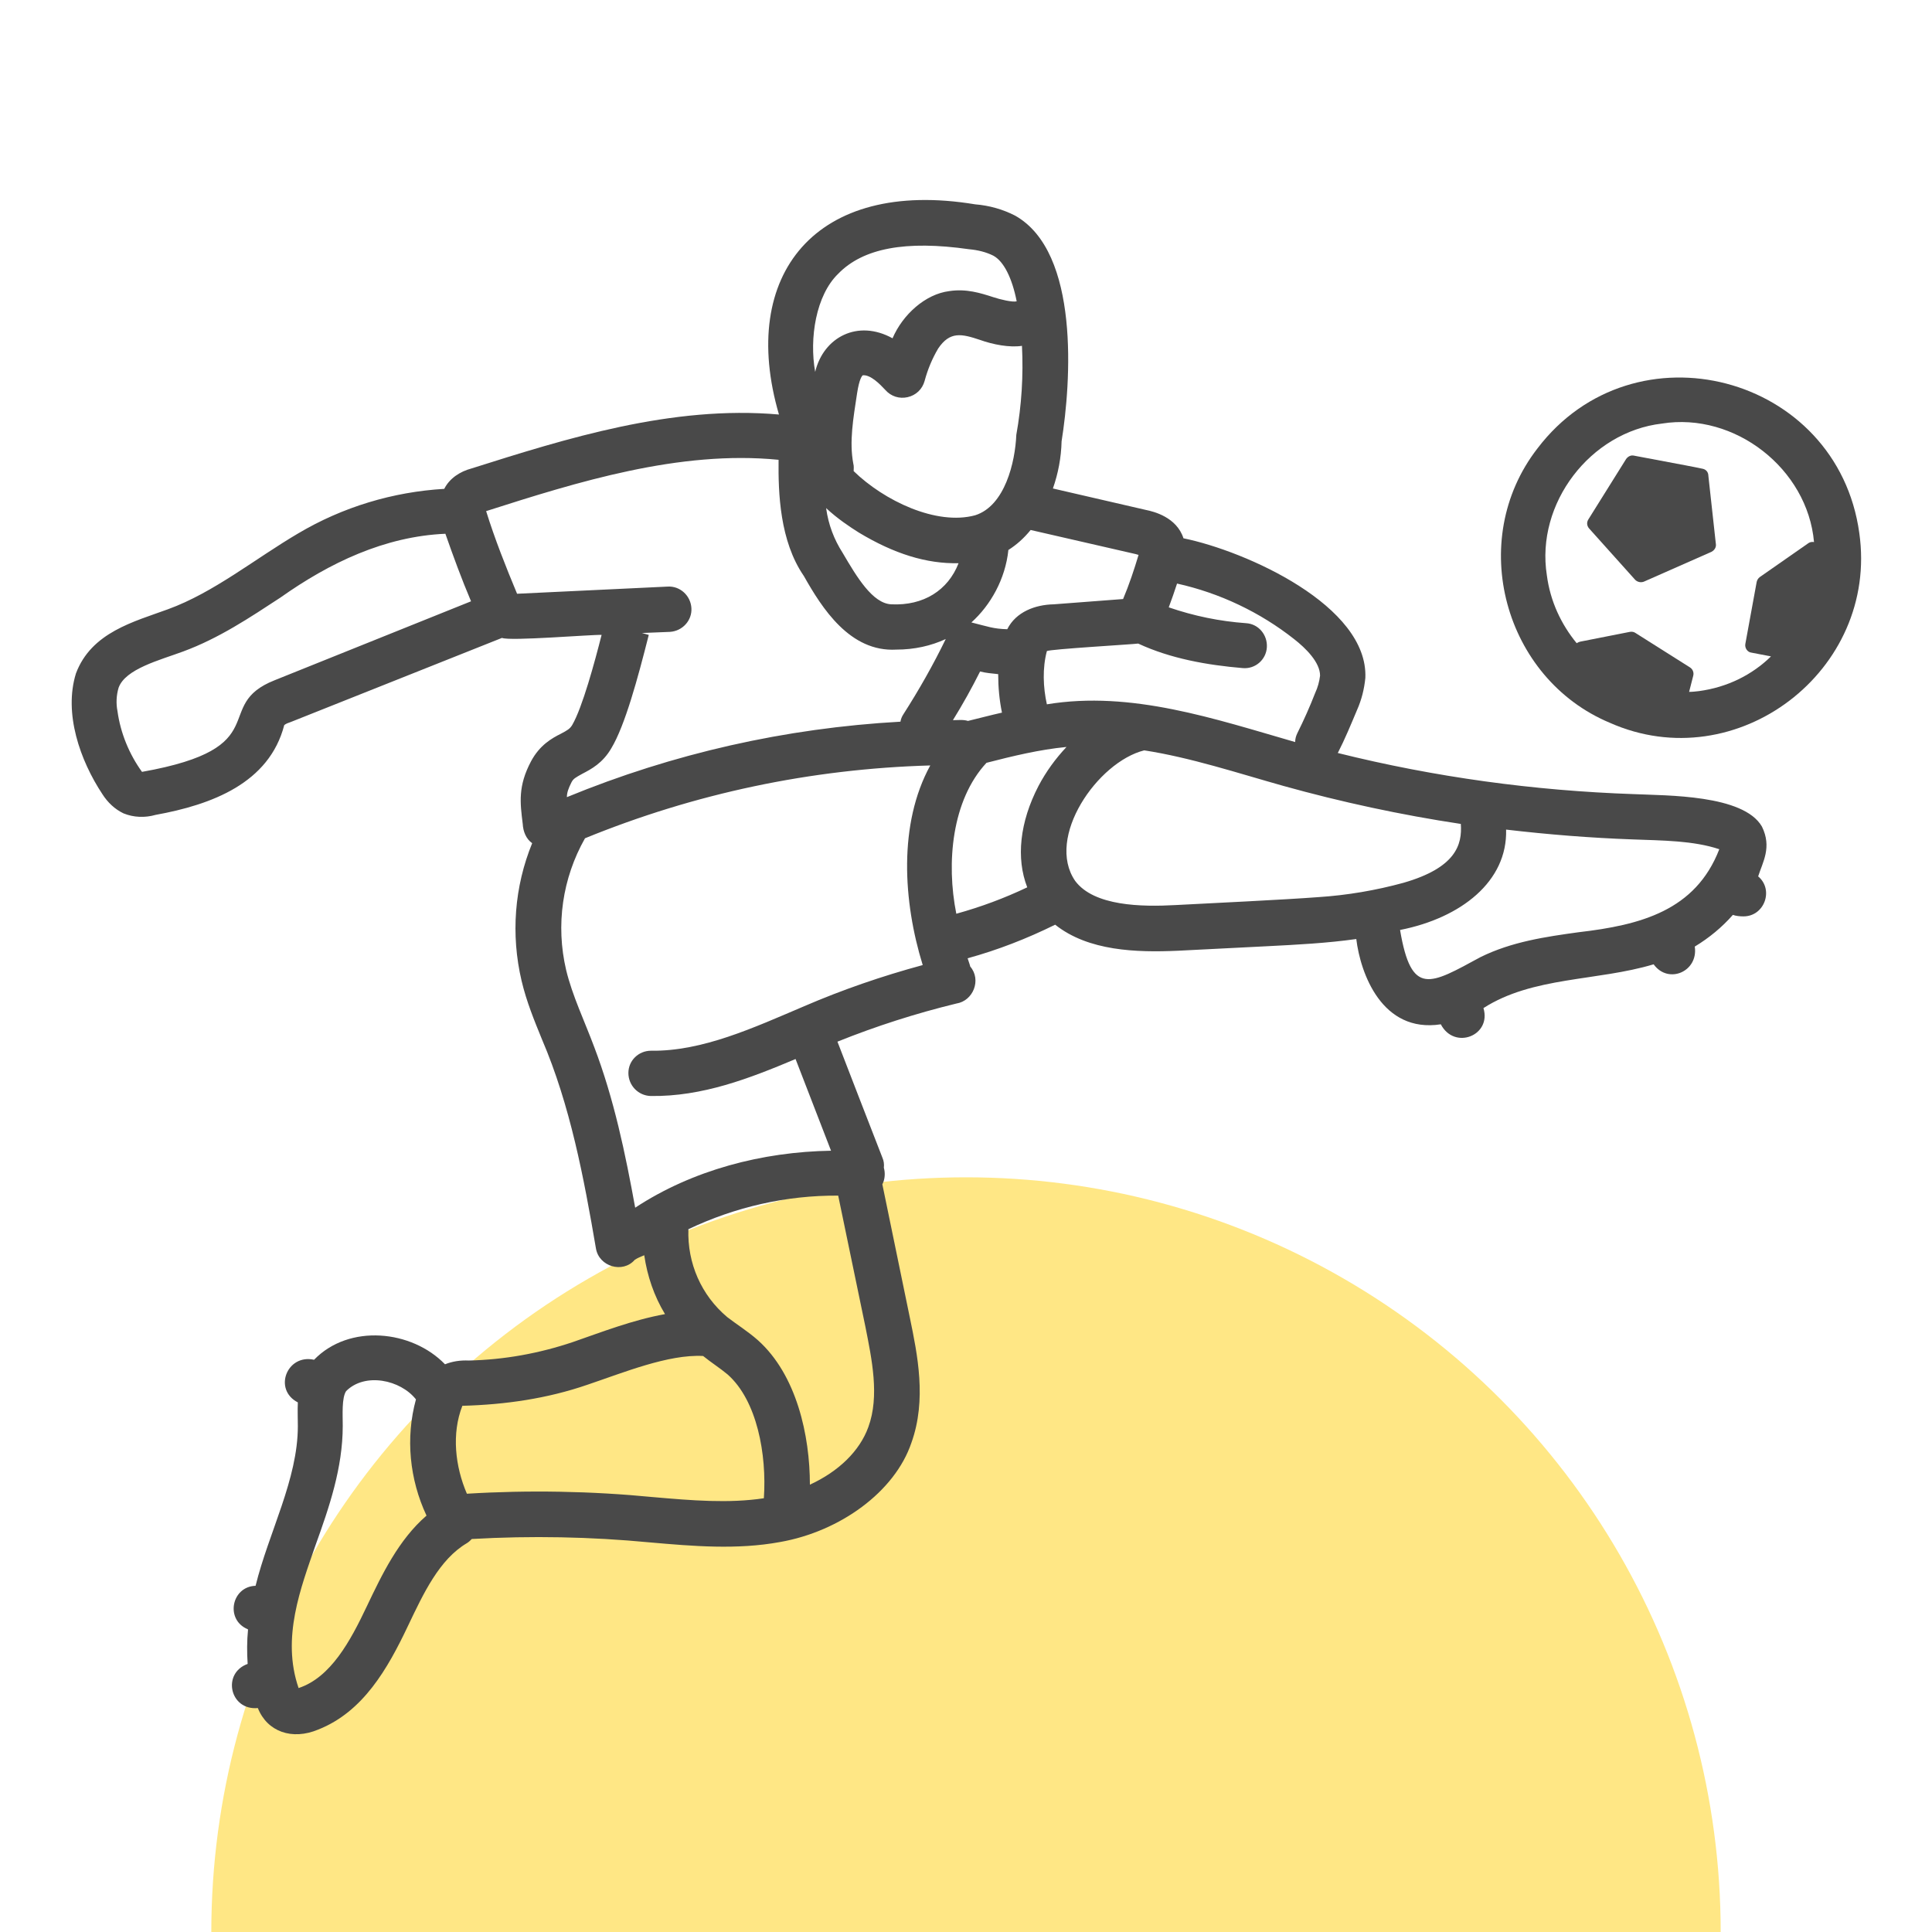 <svg width="512" height="512" viewBox="0 0 512 512" fill="none" xmlns="http://www.w3.org/2000/svg">
<g clip-path="url(#clip0_3760_616)">
<circle cx="256" cy="512" r="200" fill="#FFE785"/>
<path d="M492.732 141.251C486.932 99.251 433.032 85.151 407.432 118.851C388.532 143.251 398.632 179.851 426.632 191.551C460.232 206.451 497.932 177.751 492.732 141.251V141.251ZM450.232 183.151C449.332 183.251 448.532 183.351 447.632 183.351L448.732 179.051C448.932 178.251 448.632 177.351 447.832 176.851L433.432 167.751C433.032 167.451 432.432 167.351 431.932 167.451L418.732 170.051C418.432 170.151 418.132 170.251 417.832 170.451C413.732 165.451 410.832 159.351 409.932 152.451C406.932 133.451 421.432 114.451 440.432 112.251C459.732 109.151 479.032 124.251 480.732 143.651C480.232 143.551 479.632 143.651 479.232 143.951L466.332 152.951C465.932 153.251 465.632 153.751 465.532 154.251L462.532 170.651C462.332 171.751 463.132 172.851 464.132 172.951L469.332 173.951C464.332 178.851 457.732 182.151 450.232 183.151V183.151Z" fill="#494949"/>
<path d="M451.331 124.251C451.031 124.151 444.831 122.951 433.031 120.751C432.231 120.551 431.431 120.951 430.931 121.651L420.931 137.651C420.431 138.451 420.531 139.351 421.131 140.051L433.331 153.651C433.931 154.251 434.831 154.451 435.631 154.151L453.531 146.251C454.331 145.851 454.831 145.051 454.731 144.251L452.731 126.051C452.731 125.151 452.131 124.451 451.331 124.251V124.251Z" fill="#494949"/>
<path d="M466.931 219.052C462.031 210.552 441.631 210.852 433.031 210.452C406.531 209.552 380.231 205.952 354.531 199.552C356.431 195.852 358.031 191.952 359.631 188.152C360.831 185.452 361.531 182.652 361.831 179.652C362.631 160.552 330.231 146.052 313.631 142.652C311.831 137.052 305.731 135.552 303.731 135.152L279.031 129.452C280.431 125.452 281.231 121.252 281.331 116.952C283.831 101.352 286.231 66.852 269.031 57.152C265.731 55.452 262.131 54.452 258.431 54.152C216.131 47.152 195.631 72.852 206.431 109.852C178.031 107.352 149.931 116.252 124.931 124.152C121.931 124.952 119.131 126.752 117.731 129.552C104.131 130.352 90.831 134.352 79.031 141.352C67.631 148.052 56.631 157.052 44.531 161.452C35.531 164.752 24.231 167.552 20.131 178.452C16.831 189.052 21.231 201.552 27.131 210.452C28.531 212.652 30.431 214.452 32.731 215.552C35.431 216.652 38.431 216.752 41.231 215.952C56.131 213.252 71.331 207.552 75.331 192.152C75.831 191.752 76.431 191.552 77.031 191.352L133.031 169.052C135.131 169.952 156.731 168.152 159.431 168.252C157.631 175.352 154.331 187.552 151.631 192.152C151.031 193.152 150.331 193.552 148.631 194.452C146.231 195.652 143.031 197.452 140.731 201.752C137.231 208.352 137.831 212.752 138.531 218.352C138.631 220.352 139.431 222.352 141.031 223.452C136.331 234.952 135.331 247.652 138.231 259.952C139.531 265.452 141.631 270.552 143.631 275.452C151.131 292.952 154.731 312.152 157.931 330.852C158.731 335.652 165.031 337.552 168.231 333.852C168.831 333.452 169.931 332.952 170.731 332.652C171.531 338.152 173.331 343.452 176.231 348.252C167.531 349.852 159.631 352.952 151.831 355.652C142.931 358.652 133.631 360.352 124.231 360.552C122.031 360.452 119.931 360.752 117.931 361.552C109.131 352.452 92.531 350.752 83.231 360.352C76.031 358.752 72.331 368.252 78.931 371.652C78.831 373.852 78.931 375.852 78.931 377.952C78.931 392.052 71.231 406.052 67.731 420.252C61.331 420.452 59.631 429.252 65.631 431.752L65.731 431.852C65.431 434.852 65.431 437.952 65.631 440.952C58.731 443.452 60.931 453.352 68.331 452.652C70.831 458.952 77.431 461.252 84.331 458.352C96.231 453.652 102.731 442.252 108.131 430.852C112.231 422.252 116.431 413.252 123.731 408.952C124.231 408.652 124.631 408.252 125.031 407.852C140.731 406.952 156.531 407.252 172.231 408.752C183.631 409.752 195.331 410.752 206.731 408.652C222.631 405.852 237.131 395.352 241.531 382.352C245.631 370.952 243.131 358.952 241.131 349.252L233.831 313.852C234.531 312.552 234.631 310.852 234.231 309.452C234.331 308.552 234.231 307.652 233.831 306.752C229.831 296.552 225.931 286.352 221.931 276.052C232.131 271.952 242.731 268.552 253.431 265.952C257.931 265.252 260.131 259.652 257.131 256.152C256.931 255.352 256.631 254.652 256.431 253.952C264.431 251.752 272.131 248.752 279.631 245.052C288.431 252.052 301.131 252.452 312.231 251.952L335.931 250.752C343.731 250.352 351.631 249.952 359.431 248.852C360.531 257.952 366.231 273.852 381.831 271.452C385.431 278.352 395.331 274.452 393.131 267.152C406.231 258.752 423.231 260.052 438.231 255.552C442.131 260.952 450.131 257.452 449.131 250.852C452.931 248.552 456.331 245.752 459.231 242.452C460.031 242.752 461.131 242.852 462.031 242.852C467.631 242.852 470.131 235.752 465.931 232.252C467.131 228.452 469.631 224.552 466.931 219.052V219.052ZM349.831 179.052C349.631 180.652 349.231 182.152 348.531 183.652C347.131 187.252 345.531 190.852 343.831 194.252C343.431 195.052 343.231 195.852 343.231 196.652C322.031 190.552 299.831 182.952 277.431 186.652C276.431 182.152 276.231 177.052 277.431 172.552C277.931 172.052 300.331 170.752 301.631 170.552C310.231 174.552 319.931 176.252 329.331 177.052C332.631 177.352 335.531 174.852 335.731 171.552C335.931 168.252 333.531 165.352 330.231 165.152C323.231 164.652 316.431 163.252 309.731 160.952C310.531 158.852 311.231 156.752 311.931 154.652C323.231 157.152 333.931 162.252 342.931 169.352C346.131 171.852 349.831 175.552 349.831 179.052V179.052ZM275.231 208.252C270.231 217.852 269.231 227.452 272.231 235.152C266.131 238.052 259.931 240.352 253.431 242.152C250.731 228.652 252.231 212.052 261.431 202.152C268.431 200.352 275.431 198.652 282.631 197.952C279.731 201.052 277.231 204.452 275.231 208.252V208.252ZM265.531 188.852C262.431 189.552 259.431 190.352 256.531 191.052C255.231 190.652 253.831 190.852 252.531 190.852C255.131 186.652 257.531 182.352 259.731 177.952C261.331 178.352 262.631 178.452 264.531 178.652C264.531 182.052 264.831 185.452 265.531 188.852V188.852ZM301.731 147.052C300.531 151.052 299.231 154.952 297.631 158.752L279.231 160.152C274.331 160.252 269.231 162.152 266.931 166.752C263.231 166.652 261.831 166.052 257.431 164.952C262.531 160.352 266.431 153.452 267.231 145.752C269.431 144.352 271.331 142.652 273.131 140.452L301.031 146.852C301.231 146.952 301.431 146.952 301.731 147.052V147.052ZM226.131 122.852C225.031 117.052 226.131 110.852 227.131 104.252C227.731 100.352 228.431 99.652 228.631 99.452C230.731 99.252 233.231 101.852 234.631 103.352C236.131 105.052 238.331 105.752 240.531 105.252C242.731 104.752 244.431 103.152 245.031 100.952C245.831 97.952 247.031 95.052 248.631 92.352C251.731 87.752 254.831 88.452 259.631 90.052C263.231 91.352 267.631 92.152 270.831 91.652C271.231 99.552 270.731 107.452 269.331 115.252C269.031 122.452 266.331 134.052 258.431 136.552C248.131 139.352 234.231 132.652 226.231 124.852C226.231 124.252 226.331 123.552 226.131 122.852V122.852ZM227.631 141.152C236.931 146.752 245.531 149.452 254.031 149.252C251.231 156.452 244.731 160.552 236.231 160.152C231.231 159.952 227.031 152.852 223.331 146.552C221.031 142.952 219.531 139.052 218.931 134.652C221.931 137.452 225.231 139.652 227.631 141.152V141.152ZM222.131 72.552C228.731 65.752 240.031 63.652 256.831 66.052C259.031 66.252 261.231 66.752 263.231 67.752C266.031 69.252 268.231 73.752 269.431 79.852C268.331 80.152 265.031 79.352 263.231 78.752C259.831 77.652 256.031 76.452 251.531 77.152C245.231 77.952 239.231 83.352 236.531 89.652C227.331 84.552 218.231 89.352 216.031 98.552C214.431 89.652 216.231 78.252 222.131 72.552V72.552ZM72.831 180.252C55.831 186.952 73.631 198.152 37.631 204.552C34.231 199.852 31.931 194.252 31.131 188.452C30.731 186.452 30.831 184.252 31.431 182.252C33.231 177.252 42.331 174.952 48.531 172.652C58.031 169.152 66.231 163.652 74.331 158.352C87.331 149.152 101.931 142.152 118.031 141.452C120.131 147.452 122.331 153.452 124.831 159.352L72.831 180.252ZM151.431 207.352C151.931 206.352 152.531 206.052 154.331 205.052C156.631 203.852 159.731 202.252 162.031 198.252C165.631 192.252 169.031 179.752 171.931 168.252L170.131 167.752L177.531 167.452C180.831 167.252 183.431 164.452 183.231 161.152C183.031 157.852 180.231 155.252 176.931 155.452L137.031 157.352C134.031 150.152 131.131 142.852 128.831 135.452C152.931 127.752 180.031 119.252 206.331 121.852C206.231 130.652 206.631 143.352 213.031 152.652C217.831 161.152 225.231 172.852 237.531 172.152C242.331 172.152 246.731 171.152 250.631 169.352C247.331 176.152 243.531 182.852 239.431 189.252C239.031 189.852 238.731 190.552 238.631 191.252C208.131 192.952 178.431 199.652 150.231 211.252C150.231 210.052 150.631 208.952 151.431 207.352V207.352ZM168.331 320.052C165.731 305.752 162.731 291.252 157.431 277.352C154.931 270.652 151.631 263.752 150.031 257.052C147.231 245.152 149.031 232.752 155.031 222.152C184.131 210.252 214.931 203.752 246.531 202.852C238.031 218.352 239.331 238.952 244.531 255.752C233.831 258.652 223.331 262.252 213.131 266.652C199.731 272.352 186.131 278.652 172.531 278.452C169.231 278.452 166.531 281.052 166.531 284.352C166.531 287.652 169.131 290.352 172.431 290.452C186.131 290.652 198.731 285.752 210.831 280.652C213.931 288.752 217.131 296.852 220.231 304.952C202.031 305.252 183.531 310.052 168.331 320.052ZM97.231 425.652C92.831 434.952 87.631 444.552 79.131 447.352C74.531 434.052 79.731 420.752 83.631 409.452C87.231 399.452 90.831 389.052 90.831 377.852C90.831 374.952 90.531 370.452 91.731 368.652C96.731 363.652 106.131 365.652 110.231 370.852C107.431 381.052 108.531 392.052 113.031 401.652C105.631 408.052 101.231 417.252 97.231 425.652V425.652ZM173.131 396.752C156.731 395.152 140.131 394.852 123.731 395.852C120.631 388.652 119.631 379.952 122.531 372.552C133.831 372.252 145.031 370.652 155.731 366.952C165.231 363.752 177.131 358.852 186.331 359.352C188.431 361.052 190.931 362.652 192.831 364.252C200.631 371.152 203.231 385.452 202.431 397.052C193.131 398.452 183.431 397.652 173.131 396.752V396.752ZM230.131 378.152C227.831 384.552 222.231 389.952 214.631 393.452C214.631 380.452 211.131 364.352 200.831 355.152C198.231 352.852 195.331 351.052 192.731 349.052C185.831 343.252 182.131 334.752 182.431 325.752C194.831 319.852 208.431 316.752 222.131 316.852L229.331 351.552C231.031 360.152 233.131 369.952 230.131 378.152V378.152ZM349.331 237.752C340.131 238.452 320.931 239.352 311.531 239.852C302.531 240.352 289.931 240.152 284.931 233.452C277.031 221.952 290.831 201.952 303.231 198.852C315.531 200.752 327.931 204.852 340.031 208.252C355.431 212.552 371.231 215.952 387.131 218.352C387.531 223.852 385.831 229.952 371.931 233.952C364.631 235.952 357.031 237.252 349.331 237.752ZM418.331 247.052C409.631 248.252 400.631 249.552 392.331 253.652C379.031 260.852 374.031 264.252 371.031 246.452C387.231 243.252 399.531 233.552 399.131 219.852C410.231 221.152 421.431 222.052 432.631 222.452C440.531 222.752 448.731 222.752 455.631 225.052C449.331 241.352 434.731 245.152 418.331 247.052Z" fill="#494949"/>
</g>
<defs>
<clipPath id="clip0_3760_616">
<rect width="512" height="512" fill="white"/>
</clipPath>
</defs>
</svg>
